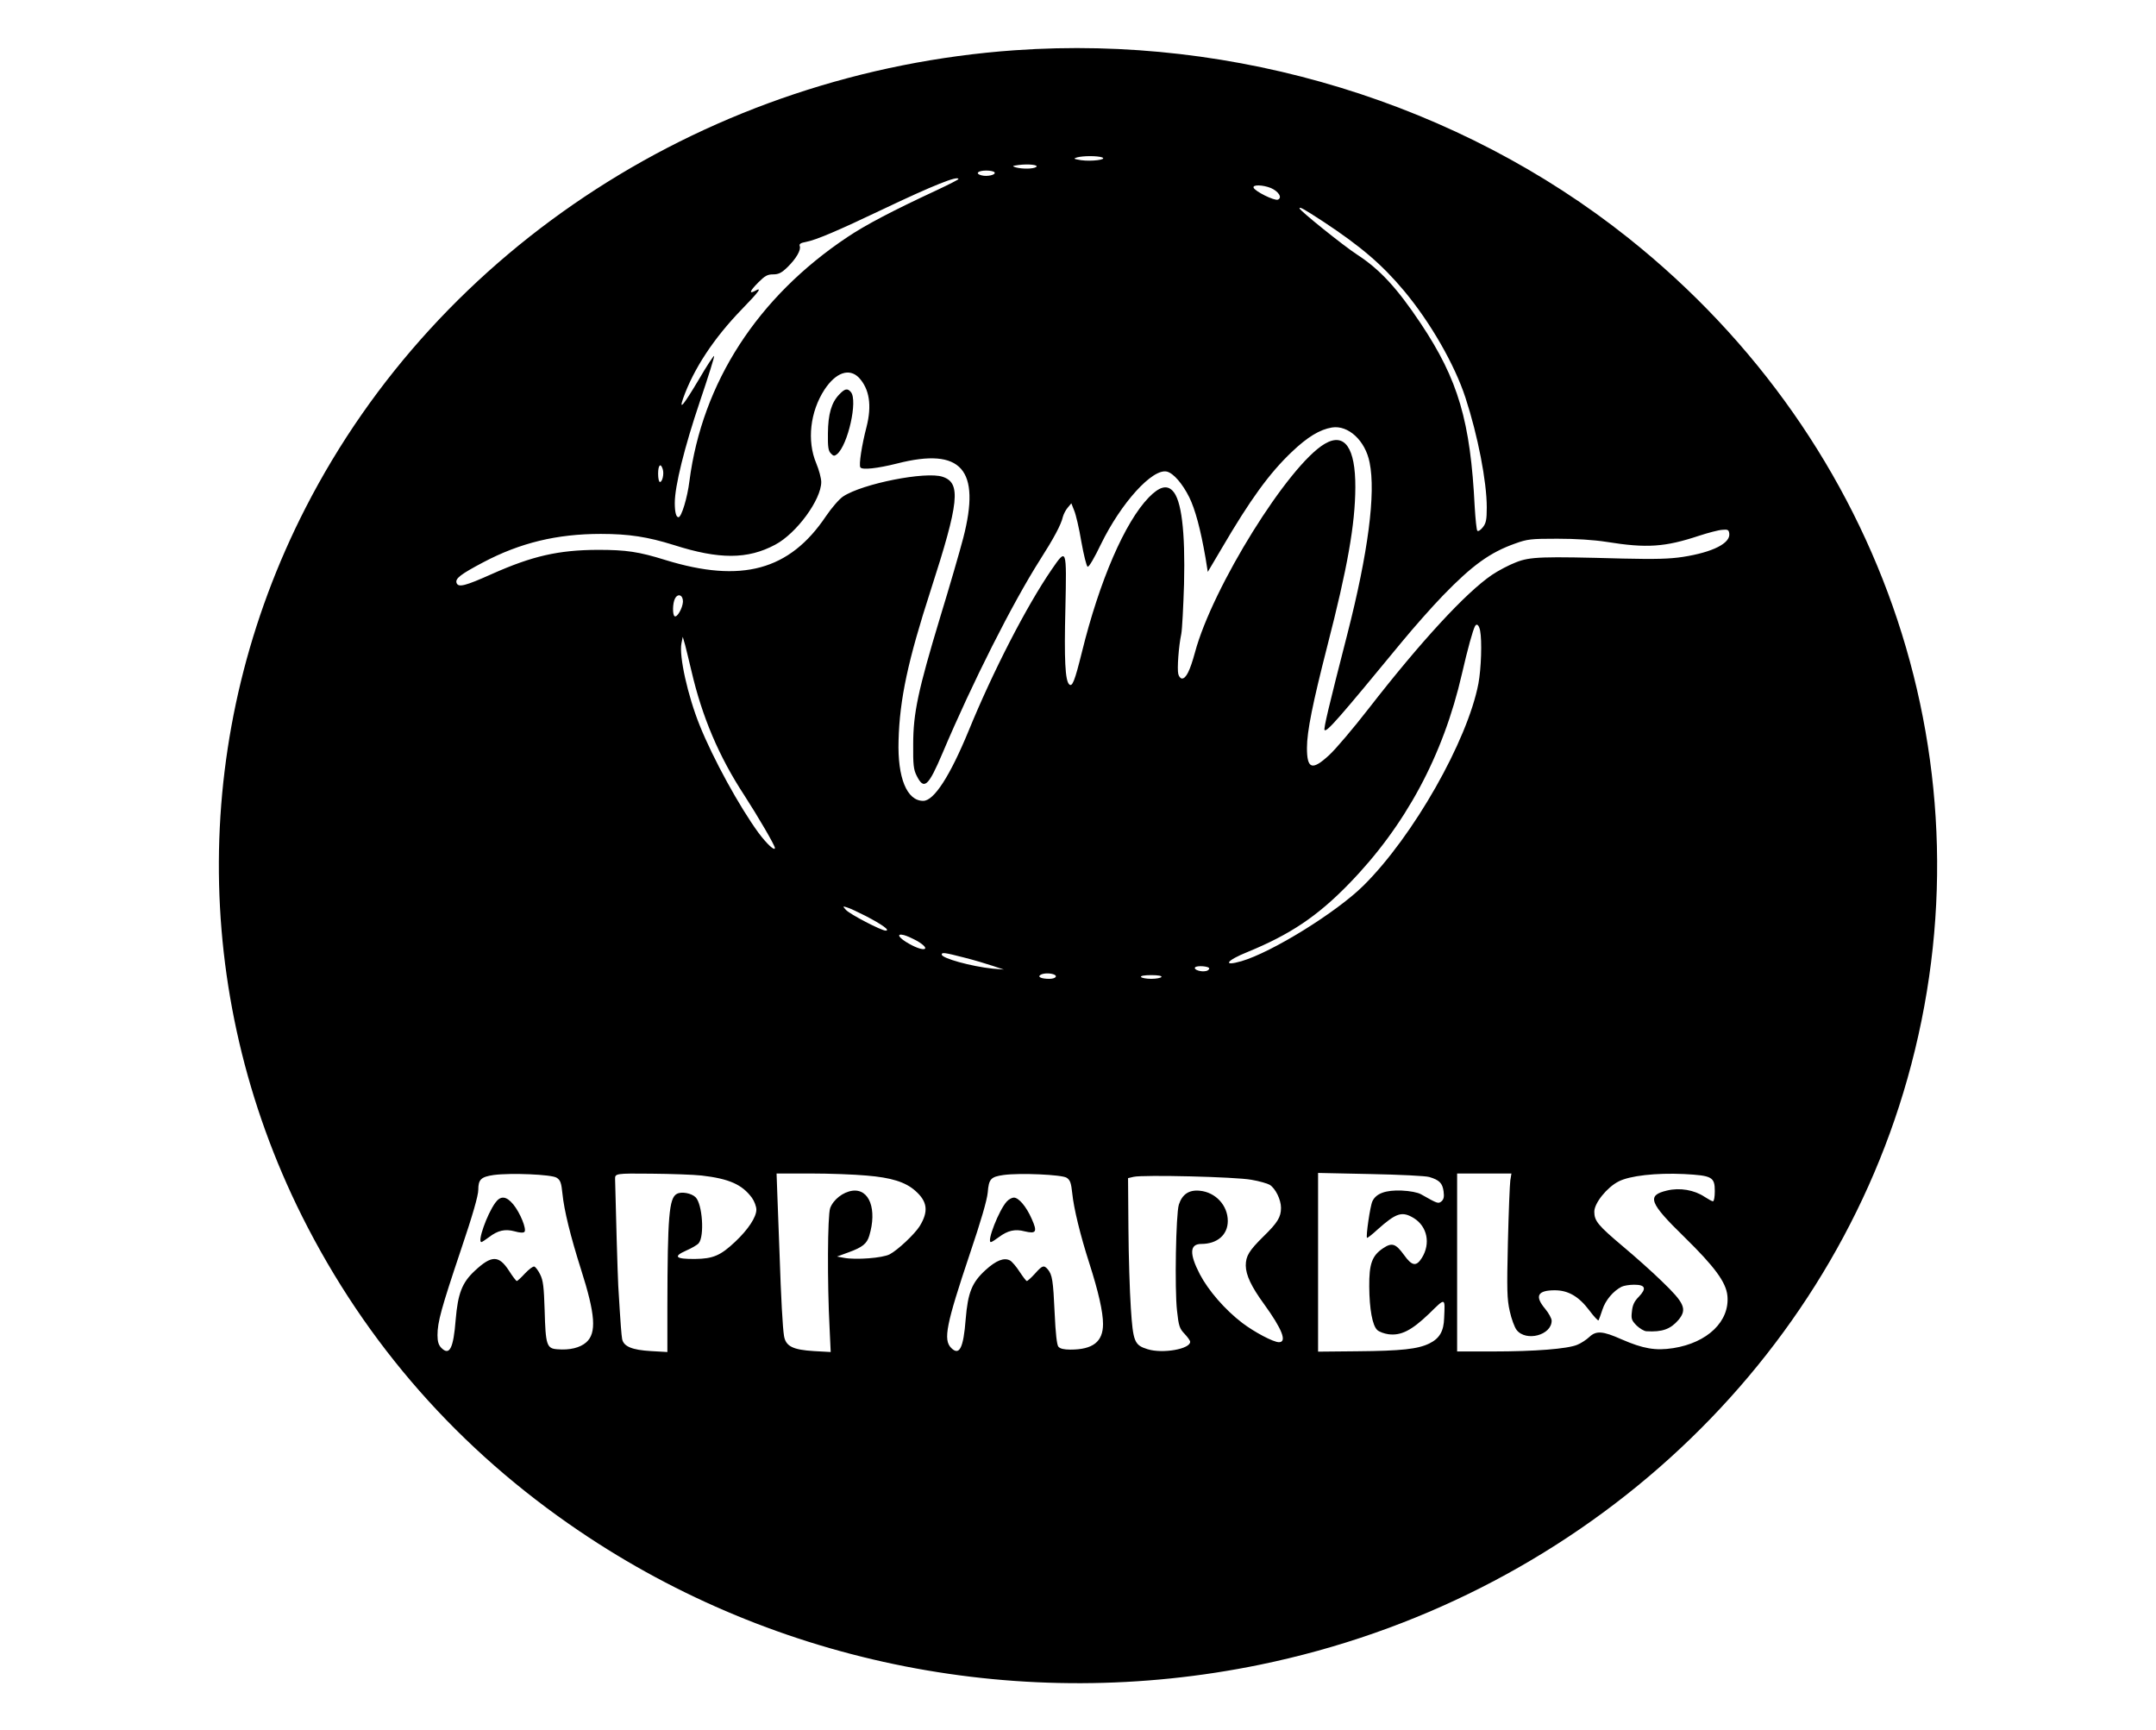 <?xml version="1.0" standalone="no"?>
<!DOCTYPE svg PUBLIC "-//W3C//DTD SVG 20010904//EN"
 "http://www.w3.org/TR/2001/REC-SVG-20010904/DTD/svg10.dtd">
<svg version="1.0" xmlns="http://www.w3.org/2000/svg"
 width="1163pt" height="933pt" viewBox="0 0 1163 933"
 preserveAspectRatio="xMidYMid meet">

<g transform="translate(0,933) scale(0.1,-0.1)"
fill="#000000" stroke="none">
<path d="M5475 9059 c-1644 -116 -3105 -1059 -3827 -2469 -617 -1204 -623
-2611 -19 -3820 345 -689 847 -1260 1496 -1699 1066 -722 2394 -983 3670 -721
1691 347 3045 1573 3494 3161 471 1664 -114 3427 -1505 4535 -912 727 -2121
1097 -3309 1013z m470 -578 c30 -12 -58 -23 -114 -15 -40 7 -43 8 -21 15 33 9
110 9 135 0z m-356 -52 c-17 -11 -75 -11 -109 -2 -22 7 -21 8 15 13 55 7 111
0 94 -11z m-224 -29 c8 -13 -39 -24 -70 -16 -37 9 -21 26 25 26 21 0 42 -4 45
-10z m-195 -36 c0 -3 -53 -30 -117 -60 -241 -112 -385 -188 -482 -253 -484
-323 -783 -784 -852 -1316 -11 -90 -43 -195 -59 -195 -13 0 -20 28 -20 77 0
91 52 300 135 546 46 136 81 247 77 247 -4 0 -41 -56 -81 -125 -84 -141 -110
-173 -86 -104 57 160 165 324 316 480 96 99 113 123 70 99 -33 -17 -25 2 21
48 34 34 48 42 78 42 30 0 46 8 78 39 47 46 74 93 66 114 -4 11 5 17 33 22 54
10 172 60 417 177 267 127 406 183 406 162z m1685 -48 c42 -18 64 -53 38 -63
-19 -7 -124 45 -131 65 -5 17 50 15 93 -2z m284 -182 c203 -134 317 -232 435
-373 142 -170 273 -398 331 -576 67 -205 115 -453 115 -592 0 -67 -4 -85 -21
-107 -12 -15 -25 -24 -30 -19 -4 4 -10 62 -14 128 -23 463 -89 687 -291 990
-129 193 -221 292 -344 372 -74 48 -310 238 -310 249 0 10 20 -1 129 -72z
m-2506 -841 c57 -61 71 -150 41 -267 -25 -96 -42 -204 -33 -217 9 -15 92 -6
199 21 346 88 452 -31 356 -402 -19 -73 -75 -266 -125 -429 -118 -391 -145
-515 -145 -684 -1 -109 2 -136 18 -168 40 -81 63 -61 140 120 162 383 378 810
526 1043 73 114 114 190 123 231 4 15 15 37 26 50 l20 24 15 -38 c9 -20 27
-96 39 -169 13 -72 28 -133 34 -135 7 -3 38 51 71 120 109 224 279 412 357
393 35 -9 83 -64 120 -138 32 -65 61 -172 88 -328 l12 -75 74 125 c155 265
258 407 379 522 85 81 151 121 217 132 88 14 180 -71 203 -189 34 -166 -8
-487 -120 -925 -101 -393 -129 -512 -123 -518 12 -12 75 60 420 479 61 74 159
185 219 247 157 162 253 232 389 280 66 24 86 26 227 26 100 0 195 -6 266 -17
218 -35 315 -28 499 33 49 16 106 31 125 32 30 3 35 0 38 -19 8 -53 -89 -102
-250 -127 -72 -11 -146 -13 -323 -9 -439 12 -501 10 -577 -20 -37 -14 -96 -45
-130 -68 -141 -96 -382 -357 -665 -721 -83 -107 -179 -220 -213 -251 -92 -85
-120 -76 -120 39 0 88 31 241 109 546 110 427 151 659 152 859 1 214 -58 298
-165 235 -196 -115 -606 -774 -700 -1125 -27 -99 -48 -141 -70 -141 -8 0 -17
11 -20 24 -7 28 2 150 16 216 5 25 11 146 15 270 7 286 -14 455 -62 503 -32
33 -72 21 -128 -36 -129 -133 -266 -449 -361 -835 -39 -157 -52 -190 -69 -173
-21 21 -27 132 -20 409 7 327 7 328 -74 210 -136 -198 -317 -550 -448 -870
-101 -245 -187 -378 -245 -378 -88 0 -139 124 -133 325 6 225 51 433 174 813
153 473 164 577 64 610 -90 31 -433 -37 -537 -106 -20 -13 -62 -61 -93 -107
-196 -292 -455 -362 -865 -236 -144 45 -212 55 -365 55 -213 -1 -353 -33 -571
-130 -145 -65 -181 -74 -191 -49 -9 24 21 47 144 112 199 105 397 153 634 153
152 0 253 -16 394 -60 244 -78 398 -78 547 2 115 61 248 243 248 338 0 20 -12
65 -27 101 -51 121 -33 279 45 398 61 92 133 117 185 64z m-1058 -494 c8 -25
-2 -69 -15 -69 -6 0 -10 20 -10 45 0 47 14 60 25 24z m109 -715 c-2 -35 -32
-87 -45 -78 -12 7 -11 71 2 95 16 31 44 19 43 -17z m4300 -155 c11 -56 6 -205
-9 -286 -59 -309 -351 -823 -619 -1089 -146 -145 -495 -361 -660 -409 -104
-30 -81 4 34 50 229 94 376 192 546 367 305 313 509 692 610 1133 31 135 59
237 71 258 9 16 21 5 27 -24z m-4254 -219 c57 -246 148 -461 285 -670 73 -113
165 -270 165 -284 0 -19 -43 21 -88 81 -103 141 -245 399 -318 581 -64 159
-112 374 -98 442 l7 35 13 -45 c6 -25 22 -88 34 -140z m940 -1321 c90 -47 133
-78 108 -79 -24 0 -193 88 -215 112 -18 20 -18 21 7 13 14 -4 59 -25 100 -46z
m278 -135 c79 -47 40 -62 -42 -16 -58 32 -75 59 -30 48 16 -4 48 -19 72 -32z
m252 -89 c52 -13 122 -34 155 -45 l60 -20 -60 5 c-116 12 -275 56 -275 76 0
13 15 11 120 -16z m1323 -60 c-1 -5 -9 -12 -18 -13 -26 -6 -66 7 -59 19 8 13
80 7 77 -6z m-839 -31 c24 -9 9 -24 -24 -24 -41 0 -65 10 -48 21 15 10 50 11
72 3z m581 -14 c-3 -5 -28 -10 -55 -10 -27 0 -52 5 -55 10 -4 6 17 10 55 10
38 0 59 -4 55 -10z m-3262 -1083 c20 -13 25 -27 31 -86 9 -90 43 -228 100
-408 78 -244 85 -344 28 -394 -33 -29 -89 -43 -157 -37 -56 4 -62 24 -67 209
-4 127 -8 162 -24 194 -10 21 -25 41 -32 43 -7 2 -29 -15 -50 -37 -21 -23 -41
-41 -44 -41 -4 0 -23 25 -42 55 -55 85 -94 85 -185 0 -69 -64 -91 -123 -103
-264 -12 -154 -33 -196 -77 -152 -15 15 -21 34 -21 69 0 71 21 146 125 456 65
192 95 297 95 328 0 56 15 70 84 80 92 12 313 3 339 -15z m782 12 c147 -17
218 -48 271 -120 13 -18 24 -47 24 -64 0 -40 -44 -107 -113 -172 -80 -76 -121
-93 -218 -94 -105 -1 -120 13 -48 45 30 13 61 31 68 40 32 38 20 212 -17 248
-22 22 -77 32 -101 18 -42 -22 -50 -122 -51 -604 l0 -249 -88 5 c-103 6 -148
25 -156 65 -4 25 -8 68 -21 288 -3 51 -14 429 -17 575 -1 30 4 31 195 29 105
-1 228 -5 272 -10z m888 0 c135 -11 211 -35 264 -82 66 -58 73 -111 24 -191
-27 -43 -118 -129 -162 -152 -38 -20 -182 -31 -246 -19 l-38 7 63 23 c74 27
98 46 111 89 43 142 1 255 -91 243 -51 -7 -103 -48 -120 -94 -14 -41 -16 -400
-3 -647 l6 -129 -90 5 c-115 7 -153 26 -162 83 -7 43 -16 200 -24 445 -3 85
-8 217 -11 293 l-5 137 183 0 c101 0 236 -5 301 -11z m1081 -12 c19 -13 24
-28 30 -84 8 -81 44 -228 92 -377 49 -153 74 -262 74 -328 0 -95 -54 -138
-176 -138 -35 0 -56 5 -65 16 -8 10 -15 70 -20 182 -8 176 -13 206 -37 235
-21 24 -29 22 -69 -23 -20 -22 -40 -40 -44 -40 -4 0 -21 23 -39 50 -18 28 -41
55 -52 61 -32 17 -75 0 -132 -52 -73 -67 -95 -120 -107 -266 -12 -155 -34
-198 -78 -154 -44 44 -27 127 100 506 61 180 93 291 97 332 6 74 16 85 86 95
88 12 314 2 340 -15z m1956 4 c54 -16 71 -33 77 -77 4 -30 1 -43 -11 -54 -18
-14 -19 -14 -111 38 -18 10 -59 18 -105 20 -85 3 -137 -15 -157 -58 -12 -25
-36 -190 -29 -197 2 -2 28 18 57 45 101 90 132 100 196 61 72 -45 91 -137 43
-214 -30 -48 -53 -45 -96 15 -45 62 -65 69 -113 37 -60 -40 -76 -84 -75 -207
1 -122 17 -211 44 -235 10 -9 37 -19 59 -22 68 -9 125 20 219 110 91 89 87 90
82 -23 -2 -71 -25 -110 -80 -137 -62 -30 -149 -40 -392 -42 l-208 -2 0 482 0
482 283 -6 c155 -3 298 -10 317 -16z m437 -18 c-3 -21 -9 -171 -13 -334 -6
-258 -5 -305 10 -372 9 -41 26 -87 37 -101 51 -65 189 -28 189 50 0 12 -16 41
-35 64 -58 69 -41 100 52 100 72 0 129 -33 185 -107 26 -35 49 -59 51 -55 2 4
12 30 21 58 16 50 58 100 103 123 12 6 42 11 68 11 61 0 68 -20 25 -65 -24
-24 -34 -45 -37 -79 -5 -40 -2 -48 25 -76 17 -16 41 -31 54 -31 84 -5 129 11
172 61 48 58 33 91 -91 210 -48 47 -142 131 -209 187 -134 113 -154 137 -154
187 0 46 68 131 131 163 60 31 201 47 353 40 151 -8 166 -16 166 -92 0 -30 -4
-55 -10 -55 -5 0 -25 11 -45 24 -55 37 -134 51 -203 34 -111 -26 -96 -66 94
-251 162 -159 225 -243 232 -317 13 -137 -107 -253 -292 -282 -96 -15 -163 -3
-278 47 -103 46 -138 48 -175 13 -16 -15 -45 -34 -65 -42 -52 -22 -229 -36
-455 -36 l-193 0 0 480 0 480 146 0 147 0 -6 -37z m-1396 3 c42 -7 86 -20 98
-27 31 -19 61 -80 61 -124 0 -50 -18 -80 -95 -155 -77 -76 -95 -105 -95 -157
1 -51 29 -112 99 -208 97 -134 125 -205 80 -205 -30 0 -132 54 -198 104 -94
72 -183 175 -229 263 -57 110 -55 163 8 163 86 0 143 49 143 124 0 84 -66 155
-151 163 -58 6 -95 -19 -113 -75 -16 -51 -23 -455 -10 -571 9 -84 14 -98 41
-126 16 -17 30 -36 30 -43 0 -39 -148 -65 -229 -40 -72 22 -79 40 -91 223 -6
88 -12 281 -13 430 l-2 270 30 7 c51 12 552 0 636 -16z"/>
<path d="M4527 7202 c-42 -43 -60 -106 -61 -209 -1 -74 2 -95 16 -109 14 -15
19 -15 33 -4 59 49 113 290 75 335 -18 22 -33 19 -63 -13z"/>
<path d="M2671 2841 c-45 -63 -97 -211 -74 -211 3 0 21 12 40 26 48 37 87 46
139 32 28 -8 47 -9 53 -3 13 14 -23 103 -60 148 -38 46 -69 49 -98 8z"/>
<path d="M5431 2849 c-42 -45 -110 -219 -86 -219 5 0 23 12 42 26 48 36 88 46
140 32 63 -15 70 -3 38 68 -29 66 -70 114 -96 114 -10 0 -27 -9 -38 -21z"/>
</g>
</svg>
